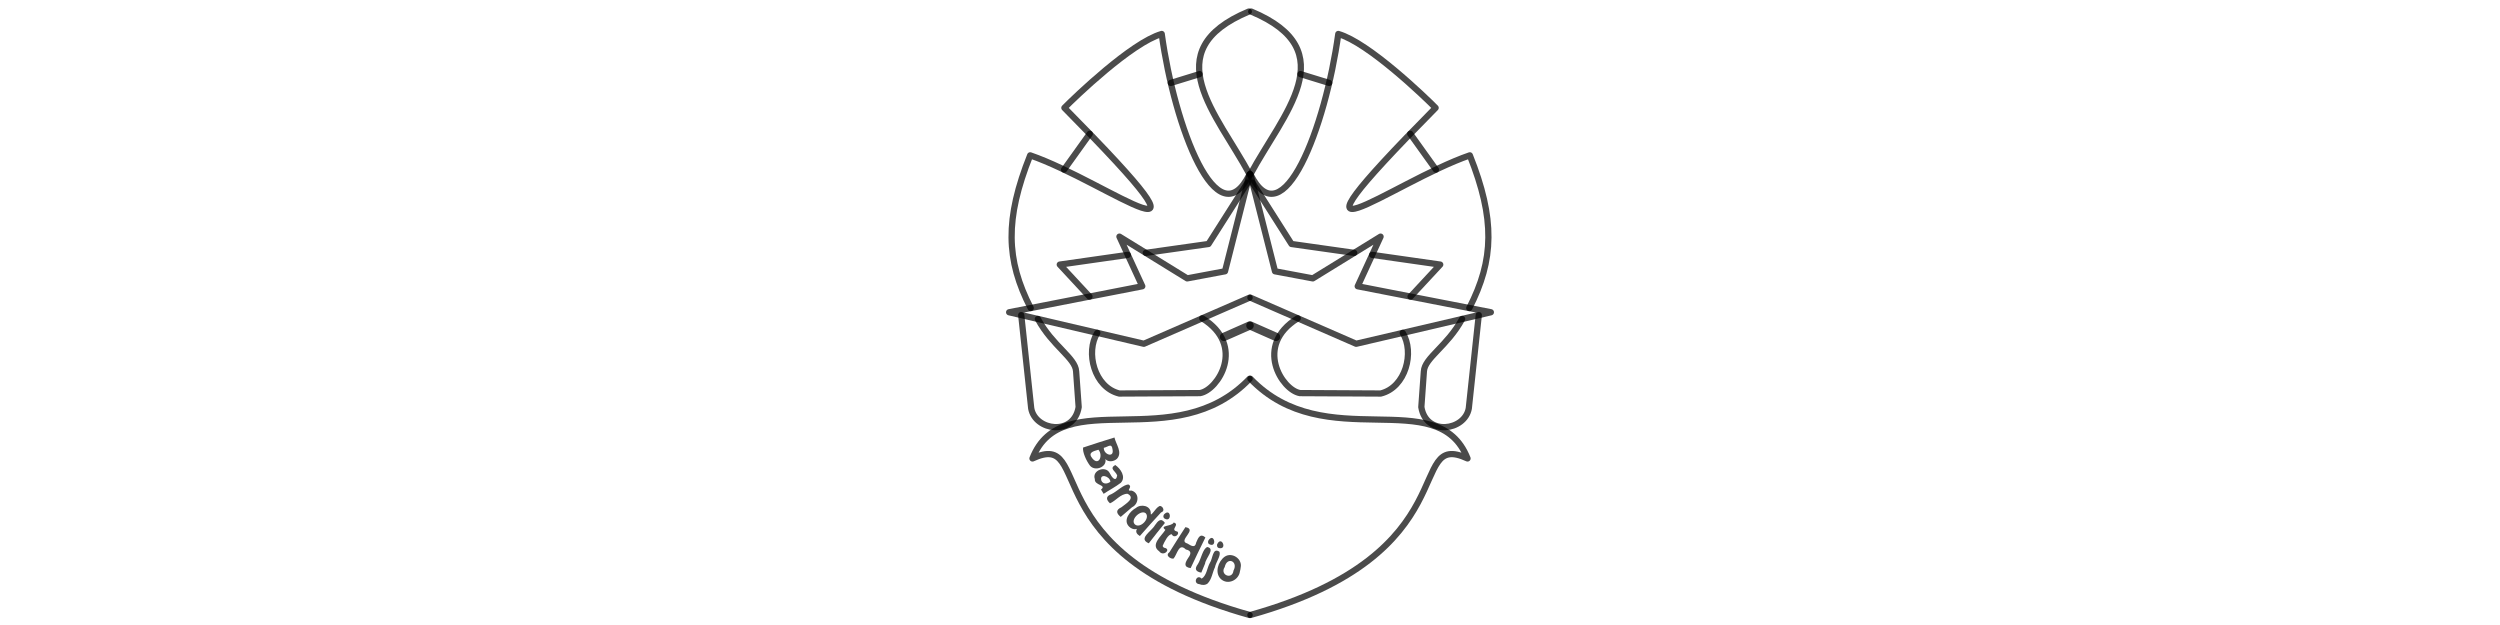 <?xml version="1.0" encoding="UTF-8" standalone="no"?>
<!-- Created with Inkscape (http://www.inkscape.org/) -->

<svg
   xmlns:dc="http://purl.org/dc/elements/1.1/"
   xmlns:cc="http://creativecommons.org/ns#"
   xmlns:rdf="http://www.w3.org/1999/02/22-rdf-syntax-ns#"
   xmlns:svg="http://www.w3.org/2000/svg"
   xmlns="http://www.w3.org/2000/svg"
   xmlns:sodipodi="http://sodipodi.sourceforge.net/DTD/sodipodi-0.dtd"
   xmlns:inkscape="http://www.inkscape.org/namespaces/inkscape"
   version="1.1"
   id="svg2"
   width="600"
   height="150"
   viewBox="0 0 600 150"
   sodipodi:docname="logo_blank_banner.svg"
   inkscape:version="0.92.4 5da689c313, 2019-01-14">
  <defs
     id="defs6" />
  <sodipodi:namedview
     pagecolor="#ffffff"
     bordercolor="#666666"
     borderopacity="1"
     objecttolerance="10"
     gridtolerance="10"
     guidetolerance="10"
     inkscape:pageopacity="0"
     inkscape:pageshadow="2"
     inkscape:window-width="640"
     inkscape:window-height="480"
     id="namedview4"
     showgrid="false"
     inkscape:zoom="2.1967451"
     inkscape:cx="187.7841"
     inkscape:cy="81.420246"
     inkscape:current-layer="layer1"
     showguides="true"
     inkscape:guide-bbox="true"
     inkscape:snap-bbox="true"
     inkscape:snap-nodes="true"
     inkscape:snap-intersection-paths="true"
     inkscape:object-paths="true">
    <sodipodi:guide
       position="75.101,79.505"
       orientation="1,0"
       id="guide817"
       inkscape:locked="false" />
    <inkscape:grid
       type="xygrid"
       id="grid824" />
  </sodipodi:namedview>
  <g
     inkscape:groupmode="layer"
     id="layer1"
     inkscape:label="Layer 1">
    <g
       id="g931">
      <path
         sodipodi:nodetypes="cc"
         inkscape:connector-curvature="0"
         id="path820"
         d="m 299.712,2.772 c -22.597,9.432 -7.534,24.656 0.19,39.064"
         style="fill:none;fill-rule:evenodd;stroke:#000000;stroke-width:1.5;stroke-linecap:round;stroke-linejoin:round;stroke-miterlimit:4;stroke-dasharray:none;stroke-opacity:0.706" />
      <path
         sodipodi:nodetypes="cccccccc"
         inkscape:connector-curvature="0"
         id="path825"
         d="m 299.902,41.835 -5.903,23.274 -9.075,1.702 -16.26,-10.02 5.483,11.911 -31.952,6.239 32.33,7.563 25.377,-11.063"
         style="fill:none;fill-rule:evenodd;stroke:#000000;stroke-width:1.5;stroke-linecap:round;stroke-linejoin:round;stroke-miterlimit:4;stroke-dasharray:none;stroke-opacity:0.706;paint-order:normal" />
      <path
         sodipodi:nodetypes="ccc"
         inkscape:connector-curvature="0"
         id="path827"
         d="m 299.392,43.847 -9.35,14.709 -15.052,2.133"
         style="fill:none;fill-rule:evenodd;stroke:#000000;stroke-width:1.5;stroke-linecap:round;stroke-linejoin:round;stroke-miterlimit:4;stroke-dasharray:none;stroke-opacity:0.706" />
      <path
         sodipodi:nodetypes="ccc"
         inkscape:connector-curvature="0"
         id="path829"
         d="m 270.679,61.168 -16.333,2.334 7.122,7.675"
         style="fill:none;fill-rule:evenodd;stroke:#000000;stroke-width:1.5;stroke-linecap:round;stroke-linejoin:round;stroke-miterlimit:4;stroke-dasharray:none;stroke-opacity:0.706" />
      <path
         sodipodi:nodetypes="ccccc"
         inkscape:connector-curvature="0"
         id="path831"
         d="M 299.902,41.835 C 292.171,57.498 281.892,30.558 278.812,8.155 271.577,10.21 257.858,23.43 255.453,25.884 c 41.781,42.256 10.439,17.811 -8.211,11.397 -6.105,15.31 -5.822,25.099 0.127,36.65"
         style="fill:none;fill-rule:evenodd;stroke:#000000;stroke-width:1.5;stroke-linecap:round;stroke-linejoin:round;stroke-miterlimit:4;stroke-dasharray:none;stroke-opacity:0.706" />
      <path
         inkscape:connector-curvature="0"
         id="path833"
         d="m 287.893,17.782 -6.896,2.123"
         style="fill:none;fill-rule:evenodd;stroke:#000000;stroke-width:1.5;stroke-linecap:round;stroke-linejoin:round;stroke-miterlimit:4;stroke-dasharray:none;stroke-opacity:0.706" />
      <path
         inkscape:connector-curvature="0"
         id="path837"
         d="m 261.544,32.106 -6.162,8.599"
         style="fill:none;fill-rule:evenodd;stroke:#000000;stroke-width:1.5;stroke-linecap:round;stroke-linejoin:round;stroke-miterlimit:4;stroke-dasharray:none;stroke-opacity:0.706" />
      <path
         sodipodi:nodetypes="ccccc"
         inkscape:connector-curvature="0"
         id="path839"
         d="m 249.089,76.553 c 3.516,6.49 9.02,9.352 9.177,12.567 l 0.614,8.579 c -1.134,7.03 -10.434,5.693 -11.391,0.307 L 245.094,75.619"
         style="fill:none;fill-rule:evenodd;stroke:#000000;stroke-width:1.5;stroke-linecap:round;stroke-linejoin:round;stroke-miterlimit:4;stroke-dasharray:none;stroke-opacity:0.706" />
      <path
         sodipodi:nodetypes="cccc"
         inkscape:connector-curvature="0"
         id="path826"
         d="m 263.348,79.889 c -2.867,4.636 -0.756,13.077 5.281,14.557 l 19.377,-0.102 c 4.309,-0.716 11.127,-11.405 0.531,-17.949"
         style="fill:none;fill-rule:evenodd;stroke:#000000;stroke-width:1.5;stroke-linecap:round;stroke-linejoin:round;stroke-miterlimit:4;stroke-dasharray:none;stroke-opacity:0.706" />
      <path
         inkscape:connector-curvature="0"
         id="path828"
         d="m 299.902,78.142 -6.144,2.711"
         style="fill:none;fill-rule:evenodd;stroke:#000000;stroke-width:2;stroke-linecap:round;stroke-linejoin:round;stroke-miterlimit:4;stroke-dasharray:none;stroke-opacity:0.706"
         sodipodi:nodetypes="cc" />
      <path
         sodipodi:nodetypes="ccc"
         inkscape:connector-curvature="0"
         id="path832"
         d="m 299.902,90.909 c -17.999,18.734 -44.972,0.97 -52.107,19.118 15.136,-7 -0.689,22.81 52.107,37.567"
         style="fill:none;fill-rule:evenodd;stroke:#000000;stroke-width:1.5;stroke-linecap:round;stroke-linejoin:round;stroke-miterlimit:4;stroke-dasharray:none;stroke-opacity:0.706" />
    </g>
    <g
       id="g907">
      <path
         style="fill:none;fill-rule:evenodd;stroke:#000000;stroke-width:1.5;stroke-linecap:round;stroke-linejoin:round;stroke-miterlimit:4;stroke-dasharray:none;stroke-opacity:0.706"
         d="m 300.288,2.772 c 22.597,9.432 7.534,24.656 -0.19,39.064"
         id="path965"
         inkscape:connector-curvature="0"
         sodipodi:nodetypes="cc" />
      <path
         style="fill:none;fill-rule:evenodd;stroke:#000000;stroke-width:1.5;stroke-linecap:round;stroke-linejoin:round;stroke-miterlimit:4;stroke-dasharray:none;stroke-opacity:0.706;paint-order:normal"
         d="m 300.098,41.835 5.903,23.274 9.075,1.702 16.26,-10.02 -5.483,11.911 31.952,6.239 -32.33,7.563 -25.377,-11.063"
         id="path967"
         inkscape:connector-curvature="0"
         sodipodi:nodetypes="cccccccc" />
      <path
         style="fill:none;fill-rule:evenodd;stroke:#000000;stroke-width:1.5;stroke-linecap:round;stroke-linejoin:round;stroke-miterlimit:4;stroke-dasharray:none;stroke-opacity:0.706"
         d="m 300.608,43.847 9.35,14.709 15.052,2.133"
         id="path969"
         inkscape:connector-curvature="0"
         sodipodi:nodetypes="ccc" />
      <path
         style="fill:none;fill-rule:evenodd;stroke:#000000;stroke-width:1.5;stroke-linecap:round;stroke-linejoin:round;stroke-miterlimit:4;stroke-dasharray:none;stroke-opacity:0.706"
         d="m 329.321,61.168 16.333,2.334 -7.122,7.675"
         id="path971"
         inkscape:connector-curvature="0"
         sodipodi:nodetypes="ccc" />
      <path
         style="fill:none;fill-rule:evenodd;stroke:#000000;stroke-width:1.5;stroke-linecap:round;stroke-linejoin:round;stroke-miterlimit:4;stroke-dasharray:none;stroke-opacity:0.706"
         d="m 300.098,41.835 c 7.732,15.663 18.01,-11.278 21.091,-33.68 7.234,2.055 20.953,15.275 23.359,17.729 -41.781,42.256 -10.439,17.811 8.211,11.397 6.106,15.31 5.822,25.099 -0.127,36.65"
         id="path973"
         inkscape:connector-curvature="0"
         sodipodi:nodetypes="ccccc" />
      <path
         style="fill:none;fill-rule:evenodd;stroke:#000000;stroke-width:1.5;stroke-linecap:round;stroke-linejoin:round;stroke-miterlimit:4;stroke-dasharray:none;stroke-opacity:0.706"
         d="m 312.107,17.782 6.896,2.123"
         id="path975"
         inkscape:connector-curvature="0" />
      <path
         style="fill:none;fill-rule:evenodd;stroke:#000000;stroke-width:1.5;stroke-linecap:round;stroke-linejoin:round;stroke-miterlimit:4;stroke-dasharray:none;stroke-opacity:0.706"
         d="m 338.456,32.106 6.162,8.599"
         id="path977"
         inkscape:connector-curvature="0" />
      <path
         style="fill:none;fill-rule:evenodd;stroke:#000000;stroke-width:1.5;stroke-linecap:round;stroke-linejoin:round;stroke-miterlimit:4;stroke-dasharray:none;stroke-opacity:0.706"
         d="m 350.911,76.553 c -3.516,6.49 -9.02,9.352 -9.177,12.567 l -0.614,8.579 c 1.134,7.03 10.434,5.693 11.391,0.307 l 2.395,-22.388"
         id="path979"
         inkscape:connector-curvature="0"
         sodipodi:nodetypes="ccccc" />
      <path
         style="fill:none;fill-rule:evenodd;stroke:#000000;stroke-width:1.5;stroke-linecap:round;stroke-linejoin:round;stroke-miterlimit:4;stroke-dasharray:none;stroke-opacity:0.706"
         d="m 336.652,79.889 c 2.867,4.636 0.756,13.077 -5.281,14.557 l -19.377,-0.102 c -4.309,-0.716 -11.127,-11.405 -0.531,-17.949"
         id="path981"
         inkscape:connector-curvature="0"
         sodipodi:nodetypes="cccc" />
      <path
         sodipodi:nodetypes="cc"
         style="fill:none;fill-rule:evenodd;stroke:#000000;stroke-width:2;stroke-linecap:round;stroke-linejoin:round;stroke-miterlimit:4;stroke-dasharray:none;stroke-opacity:0.706"
         d="m 300.098,78.142 6.144,2.711"
         id="path983"
         inkscape:connector-curvature="0" />
      <path
         style="fill:none;fill-rule:evenodd;stroke:#000000;stroke-width:1.5;stroke-linecap:round;stroke-linejoin:round;stroke-miterlimit:4;stroke-dasharray:none;stroke-opacity:0.706"
         d="m 300.098,90.909 c 17.999,18.734 44.972,0.97 52.107,19.118 -15.136,-7 0.689,22.81 -52.107,37.567"
         id="path985"
         inkscape:connector-curvature="0"
         sodipodi:nodetypes="ccc" />
    </g>
    <g
       id="g953">
      <path
         style="font-style:normal;font-weight:bold;font-size:medium;line-height:125%;font-family:sans-serif;letter-spacing:-9.738px;word-spacing:0px;fill:#000000;fill-opacity:0.706;stroke:none;stroke-width:0.06px;stroke-linecap:butt;stroke-linejoin:miter;stroke-opacity:1"
         d="m 267.472,105.002 c 0.361,1.635 2,3.599 0.591,5.119 -0.754,0.68 -2.11,0.857 -2.768,0.049 0.444,1.965 -2.564,3.056 -3.725,1.554 -0.864,-1.161 -1.785,-3.177 -1.632,-4.309 2.5,-0.839 5.011,-1.643 7.533,-2.414 z m -2.555,2.472 c -0.117,1.59 2.488,2.527 2.102,0.448 -0.19,-1.729 -1.062,-0.655 -2.102,-0.448 z m -1.295,0.461 c -1.198,0.354 -2.625,0.664 -1.466,2.068 1.563,1.932 2.657,-0.706 1.466,-2.068 z"
         id="path1017"
         inkscape:connector-curvature="0" />
      <path
         style="font-style:normal;font-weight:bold;font-size:medium;line-height:125%;font-family:sans-serif;letter-spacing:-9.738px;word-spacing:0px;fill:#000000;fill-opacity:0.706;stroke:none;stroke-width:0.06px;stroke-linecap:butt;stroke-linejoin:miter;stroke-opacity:1"
         d="m 264.243,117.495 c 1.499,-1.16 -1.645,-0.949 -1.482,-2.506 -0.754,-2.073 2.57,-3.357 3.561,-1.467 0.431,0.896 1.493,2.393 1.803,0.603 -0.346,-1.094 -2.006,-1.588 -0.484,-2.533 1.287,0.855 2.672,2.869 1.366,4.27 -1.293,1.003 -2.778,1.742 -4.135,2.659 -0.214,-0.34 -0.423,-0.682 -0.628,-1.027 z m 2.249,-1.882 c -0.092,-1.365 -2.708,-2.091 -2.157,-0.247 0.424,0.915 1.485,0.796 2.157,0.247 z"
         id="path1019"
         inkscape:connector-curvature="0" />
      <path
         style="font-style:normal;font-weight:bold;font-size:medium;line-height:125%;font-family:sans-serif;letter-spacing:-9.738px;word-spacing:0px;fill:#000000;fill-opacity:0.706;stroke:none;stroke-width:0.06px;stroke-linecap:butt;stroke-linejoin:miter;stroke-opacity:1"
         d="m 268.972,124.058 c -1.098,-0.87 -1.209,-1.678 0.153,-2.306 0.926,-0.766 3.552,-2.208 1.488,-3.247 -1.673,-0.009 -2.862,1.74 -4.216,2.293 -1.017,-0.948 -0.99,-1.728 0.369,-2.219 1.328,-0.649 2.886,-2.321 4.095,-2.295 1.146,0.653 -0.924,1.606 0.752,1.465 1.914,0.604 1.752,3.194 0.068,3.995 -0.908,0.765 -1.811,1.536 -2.708,2.314 z"
         id="path1021"
         inkscape:connector-curvature="0" />
      <path
         style="font-style:normal;font-weight:bold;font-size:medium;line-height:125%;font-family:sans-serif;letter-spacing:-9.738px;word-spacing:0px;fill:#000000;fill-opacity:0.706;stroke:none;stroke-width:0.06px;stroke-linecap:butt;stroke-linejoin:miter;stroke-opacity:1"
         d="m 270.974,126.379 c -1.52,-1.528 0.183,-3.679 1.654,-4.475 1.198,-1.023 3.549,-0.561 3.558,1.237 -0.173,1.181 1.236,-1.258 1.821,-1.503 0.673,-0.766 1.955,0.922 0.638,1.354 -1.722,1.859 -3.416,3.744 -5.081,5.654 -0.732,-0.444 -1.104,-0.993 -0.698,-1.716 -0.676,0.212 -1.419,-0.04 -1.892,-0.551 z m 1.376,-0.546 c 1.258,1.184 3.749,-1.411 2.633,-2.642 -1.137,-0.963 -3.783,1.477 -2.633,2.642 z"
         id="path1023"
         inkscape:connector-curvature="0" />
      <path
         style="font-style:normal;font-weight:bold;font-size:medium;line-height:125%;font-family:sans-serif;letter-spacing:-9.738px;word-spacing:0px;fill:#000000;fill-opacity:0.706;stroke:none;stroke-width:0.06px;stroke-linecap:butt;stroke-linejoin:miter;stroke-opacity:1"
         d="m 279.47,123.354 c 1.59,-1.487 1.828,2.141 0.046,1.112 -0.412,-0.246 -0.387,-0.819 -0.046,-1.112 z m -3.764,7.037 c -2.644,-1.117 0.646,-2.866 1.467,-4.315 0.726,-1.051 1.457,-1.914 2.411,-0.576 -1.313,1.614 -2.606,3.245 -3.878,4.891 z"
         id="path1025"
         inkscape:connector-curvature="0" />
      <path
         style="font-style:normal;font-weight:bold;font-size:medium;line-height:125%;font-family:sans-serif;letter-spacing:-9.738px;word-spacing:0px;fill:#000000;fill-opacity:0.706;stroke:none;stroke-width:0.06px;stroke-linecap:butt;stroke-linejoin:miter;stroke-opacity:1"
         d="m 279.361,131.448 c 1.914,0.284 -0.153,2.282 -1.148,0.869 -2.223,-1.562 0.577,-3.694 1.477,-5.148 -1.531,-1.187 1.553,-0.763 1.999,-1.774 1.659,0.494 -1.092,1.774 0.887,2.184 0.649,0.597 -0.76,1.812 -1.353,0.647 -0.87,-0.058 -1.796,1.87 -2.191,2.799 l 0.114,0.231 0.214,0.192 z"
         id="path1027"
         inkscape:connector-curvature="0" />
      <path
         style="font-style:normal;font-weight:bold;font-size:medium;line-height:125%;font-family:sans-serif;letter-spacing:-9.738px;word-spacing:0px;fill:#000000;fill-opacity:0.706;stroke:none;stroke-width:0.06px;stroke-linecap:butt;stroke-linejoin:miter;stroke-opacity:1"
         d="m 285.756,136.35 c -1.818,-0.25 -1.327,-1.324 -0.58,-2.461 0.727,-0.979 0.805,-1.725 -0.579,-2.018 -1.653,-1.676 -2.047,1.122 -2.925,2.173 -0.612,0.216 -2.152,-0.721 -1.004,-1.51 1.253,-2.023 2.531,-4.03 3.835,-6.021 3.08,0.556 -2.021,3.257 0.482,3.936 0.891,0.537 1.854,1.196 2.111,-0.274 0.485,-1.136 0.959,-2.278 2.199,-1.179 -1.211,2.436 -2.391,4.888 -3.54,7.354 z"
         id="path1029"
         inkscape:connector-curvature="0" />
      <path
         style="font-style:normal;font-weight:bold;font-size:medium;line-height:125%;font-family:sans-serif;letter-spacing:-9.738px;word-spacing:0px;fill:#000000;fill-opacity:0.706;stroke:none;stroke-width:0.06px;stroke-linecap:butt;stroke-linejoin:miter;stroke-opacity:1"
         d="m 290.047,129.659 c 1.38,-1.983 2.166,2 0.125,0.929 -0.311,-0.201 -0.293,-0.642 -0.125,-0.929 z m -1.73,7.775 c -1.37,-0.23 -1.686,-0.91 -0.839,-2.032 0.802,-1.233 1.149,-3.666 2.27,-4.12 2.044,0.415 -0.416,2.674 -0.534,3.99 -0.302,0.72 -0.601,1.44 -0.898,2.161 z"
         id="path1031"
         inkscape:connector-curvature="0" />
      <path
         style="font-style:normal;font-weight:bold;font-size:medium;line-height:125%;font-family:sans-serif;letter-spacing:-9.738px;word-spacing:0px;fill:#000000;fill-opacity:0.706;stroke:none;stroke-width:0.06px;stroke-linecap:butt;stroke-linejoin:miter;stroke-opacity:1"
         d="m 287.836,140.195 c -1.625,-0.137 -0.604,-2.532 0.568,-1.318 1.209,-0.749 1.268,-2.555 1.955,-3.773 0.721,-0.97 0.635,-3.78 2.264,-2.719 0.535,0.837 -0.823,2.559 -1.037,3.756 -0.608,1.281 -0.741,2.854 -1.754,3.898 -0.567,0.455 -1.358,0.416 -1.996,0.155 z m 4.342,-9.686 c 1.03,-1.92 2.422,1.444 0.398,1.036 -0.468,-0.102 -0.624,-0.651 -0.398,-1.036 z"
         id="path1033"
         inkscape:connector-curvature="0" />
      <path
         style="font-style:normal;font-weight:bold;font-size:medium;line-height:125%;font-family:sans-serif;letter-spacing:-9.738px;word-spacing:0px;fill:#000000;fill-opacity:0.706;stroke:none;stroke-width:0.06px;stroke-linecap:butt;stroke-linejoin:miter;stroke-opacity:1"
         d="m 293.931,136.091 c -1.267,1.879 1.832,3.158 2.108,0.851 1.211,-2.229 -1.545,-3.437 -2.108,-0.851 z m 3.658,1.026 c -0.263,2.123 -2.918,3.382 -4.574,1.856 -1.57,-1.501 -0.658,-4.244 0.92,-5.373 1.74,-1.175 4.297,0.524 3.824,2.612 -0.027,0.306 -0.088,0.609 -0.17,0.905 z"
         id="path1035"
         inkscape:connector-curvature="0" />
    </g>
  </g>
</svg>
